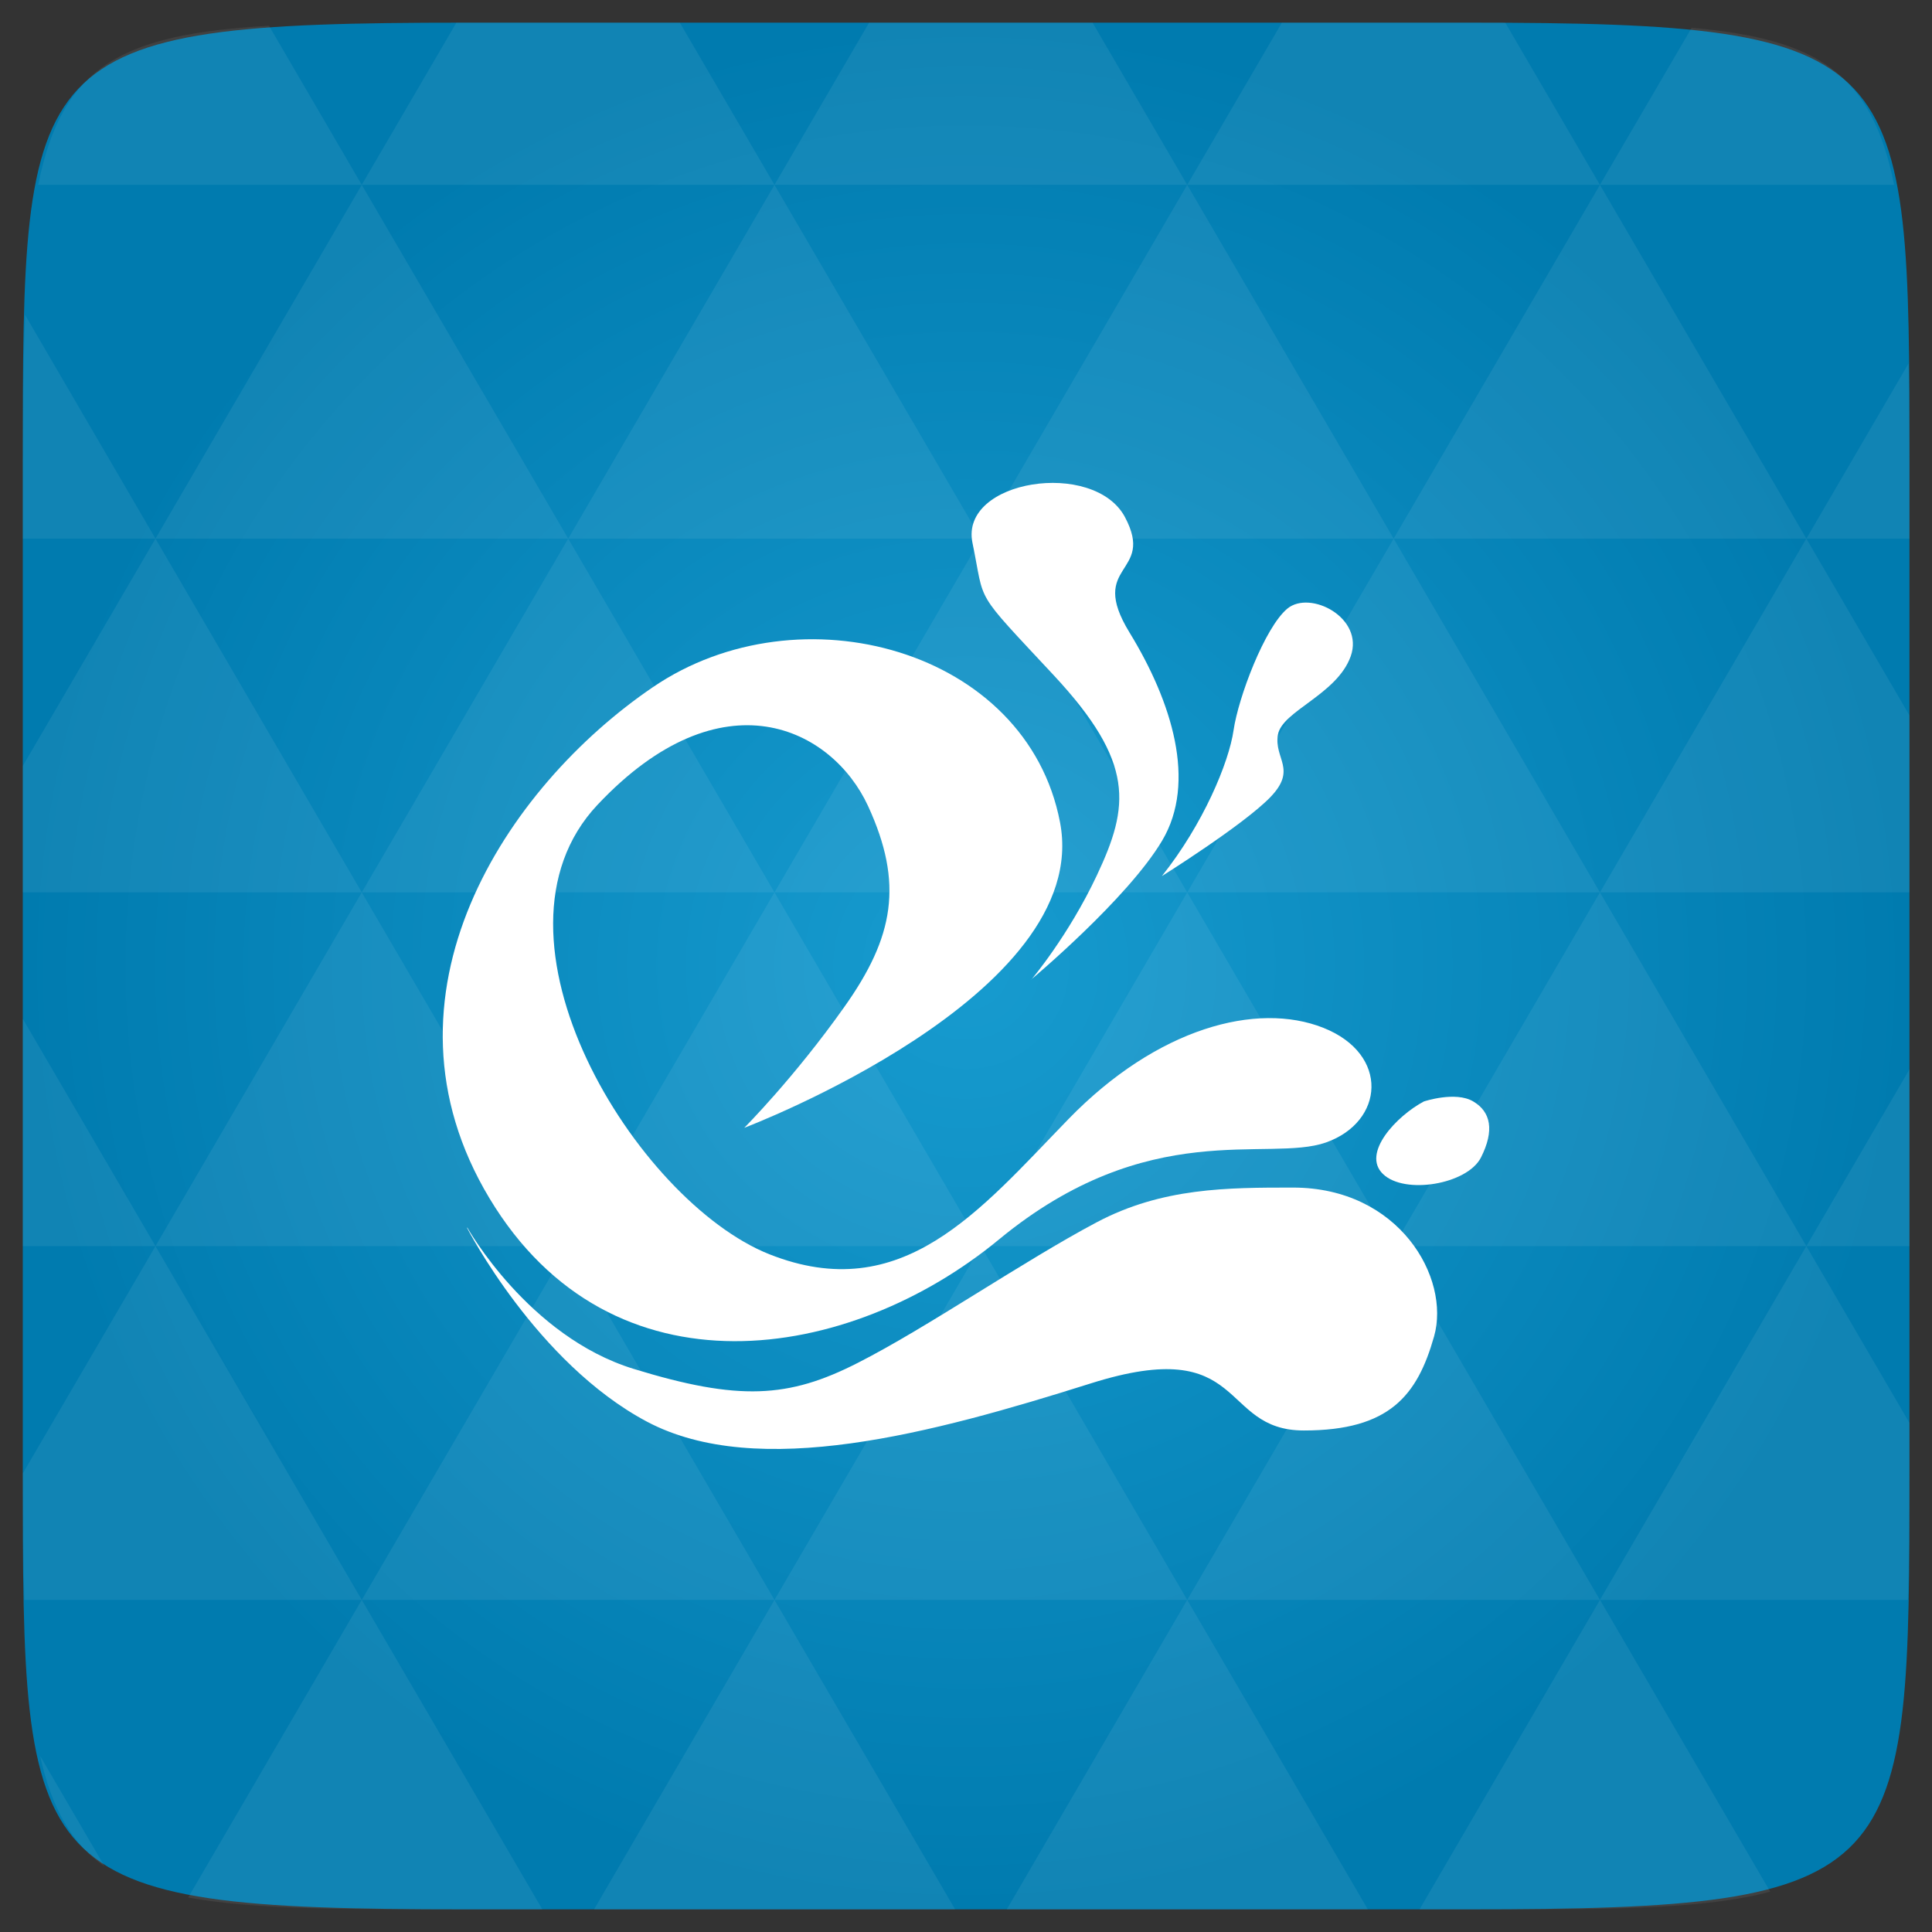 <svg xmlns="http://www.w3.org/2000/svg" viewBox="0 0 48 48"><rect x="0" y="0" width="48" height="48" fill="#333333" stroke="none"/><defs><radialGradient id="0" cx="24" cy="24" r="23.437" gradientUnits="userSpaceOnUse"><stop stop-color="#179bcf"/><stop offset="1" stop-color="#007baf"/></radialGradient></defs><path d="m 47.44 11.547 l 0 24.906 c 0 10.25 0 10.984 -10.984 10.984 l -24.902 0 c -10.988 0 -10.988 -0.734 -10.988 -10.984 l 0 -24.906 c 0 -10.25 0 -10.984 10.988 -10.984 l 24.902 0 c 10.984 0 10.984 0.734 10.984 10.984" fill="url(#0)"/><path d="m 18.492 28.02 c 0 0 8.672 -3.285 7.844 -7.59 c -0.824 -4.305 -6.469 -5.84 -10.113 -3.359 c -3.648 2.48 -7.09 7.664 -4.063 12.699 c 3.03 5.04 8.949 4.09 12.664 1.02 c 3.719 -3.063 6.676 -1.898 8.121 -2.406 c 1.445 -0.512 1.586 -2.191 -0.066 -2.848 c -1.652 -0.656 -4.129 0 -6.332 2.266 c -2.203 2.266 -4.129 4.668 -7.434 3.359 c -3.305 -1.316 -7.363 -7.883 -4.266 -11.168 c 3.094 -3.285 5.828 -1.898 6.719 0.031 c 0.887 1.926 0.648 3.254 -0.594 5 c -1.238 1.75 -2.477 2.992 -2.477 2.992 m -0.004 0" fill="#fff"/><path d="m 11.613 30.504 c 0 0 1.512 2.699 4.125 3.504 c 2.617 0.805 3.855 0.73 5.574 -0.148 c 1.723 -0.875 4.105 -2.523 5.934 -3.492 c 1.629 -0.863 3.25 -0.863 4.879 -0.863 c 2.637 0 3.918 2.242 3.504 3.699 c -0.414 1.461 -1.102 2.336 -3.234 2.336 c -2.133 0 -1.375 -2.41 -5.301 -1.168 c -3.926 1.238 -8.262 2.41 -11.02 0.949 c -2.75 -1.461 -4.473 -4.82 -4.473 -4.82 m 0.008 0.004" fill="#fff"/><path d="m 25.625 24.336 c 0 0 0.918 -1.082 1.625 -2.586 c 0.813 -1.723 0.953 -2.801 -1.07 -4.973 c -2.027 -2.176 -1.695 -1.727 -2.02 -3.293 c -0.316 -1.566 3.02 -2.078 3.789 -0.637 c 0.766 1.441 -0.945 1.137 0.113 2.867 c 1.059 1.73 1.672 3.719 0.813 5.168 c -0.859 1.449 -3.25 3.449 -3.25 3.449 m -0.004 0.004" fill="#fff"/><path d="m 35.38 27.363 c -0.68 0.359 -1.559 1.289 -1.02 1.805 c 0.535 0.52 2.094 0.258 2.434 -0.41 c 0.34 -0.672 0.246 -1.137 -0.195 -1.395 c -0.438 -0.258 -1.215 0 -1.215 0 m -0.004 0" fill="#fff"/><path d="m 28.867 21.766 c 1.023 -1.285 1.664 -2.816 1.781 -3.625 c 0.117 -0.809 0.773 -2.551 1.336 -3.02 c 0.566 -0.469 1.914 0.227 1.574 1.184 c -0.34 0.953 -1.703 1.355 -1.809 1.949 c -0.102 0.598 0.488 0.855 -0.191 1.555 c -0.676 0.695 -2.691 1.957 -2.691 1.957 m 0 0" fill="#fff"/><path d="m 38.27 47.44 c 2.543 -0.012 4.379 -0.082 5.711 -0.441 l -4.23 -7.25 -4.484 7.691 1.191 0 c 0.641 0 1.242 0 1.813 0 z m 1.48 -7.691 -5.125 -8.789 -5.129 8.789 z m 0 0 7.652 0 c 0.031 -0.973 0.039 -2.063 0.039 -3.297 l 0 -1.098 -2.563 -4.395 z m 5.129 -8.789 -5.129 -8.789 -5.125 8.789 z m 0 0 2.563 0 0 -4.395 z m -10.254 0 -5.129 -8.789 -5.125 8.789 z m -10.254 0 -5.129 8.789 10.254 0 z m 0 0 -5.129 -8.789 -5.125 8.789 z m -10.254 0 -5.129 8.789 10.254 0 z m 0 0 -5.129 -8.789 -5.125 8.789 z m -10.254 0 -3.297 5.648 c 0 1.168 0.012 2.211 0.039 3.141 l 8.383 0 z m 0 0 -3.297 -5.648 0 5.648 z m 5.125 8.789 -4.313 7.395 c 1.598 0.293 3.809 0.297 6.879 0.297 l 1.922 0 z m 0 -17.578 -5.125 -8.789 -3.297 5.648 0 3.141 z m 0 0 10.254 0 -5.125 -8.789 z m 5.129 -8.789 -5.129 -8.789 -5.125 8.789 z m 0 0 10.254 0 -5.129 -8.789 z m 5.125 -8.789 -2.352 -4.03 -5.336 0 c -0.078 0 -0.141 0 -0.215 0 l -2.352 4.03 z m 0 0 10.254 0 -2.352 -4.03 -5.551 0 z m 10.254 0 10.254 0 l -2.352 -4.03 c -0.313 0 -0.609 0 -0.941 0 l -4.609 0 z m 0 0 -5.125 8.789 10.254 0 z m 5.129 8.789 10.254 0 -5.129 -8.789 z m 0 0 -5.129 8.789 10.254 0 z m 5.125 8.789 7.691 0 0 -4.395 -2.563 -4.395 z m 5.129 -8.789 2.563 0 0 -1.832 c 0 -0.914 -0.008 -1.75 -0.023 -2.523 z m -15.383 8.789 -5.125 -8.789 -5.129 8.789 z m 10.254 -17.578 7.309 0 c -0.555 -2.758 -1.887 -3.629 -5.03 -3.902 z m -30.762 0 l -2.305 -3.953 c -3.66 0.207 -5.141 0.996 -5.734 3.953 z m -5.125 8.789 l -3.238 -5.555 c -0.043 1.074 -0.059 2.309 -0.059 3.723 l 0 1.832 z m 15.379 26.367 -4.484 7.691 8.973 0 z m 10.254 0 -4.484 7.691 8.973 0 z m -26.898 6.621 -1.602 -2.746 c 0.293 1.316 0.785 2.18 1.602 2.746 z" fill="#fff" fill-opacity="0.068"/></svg>